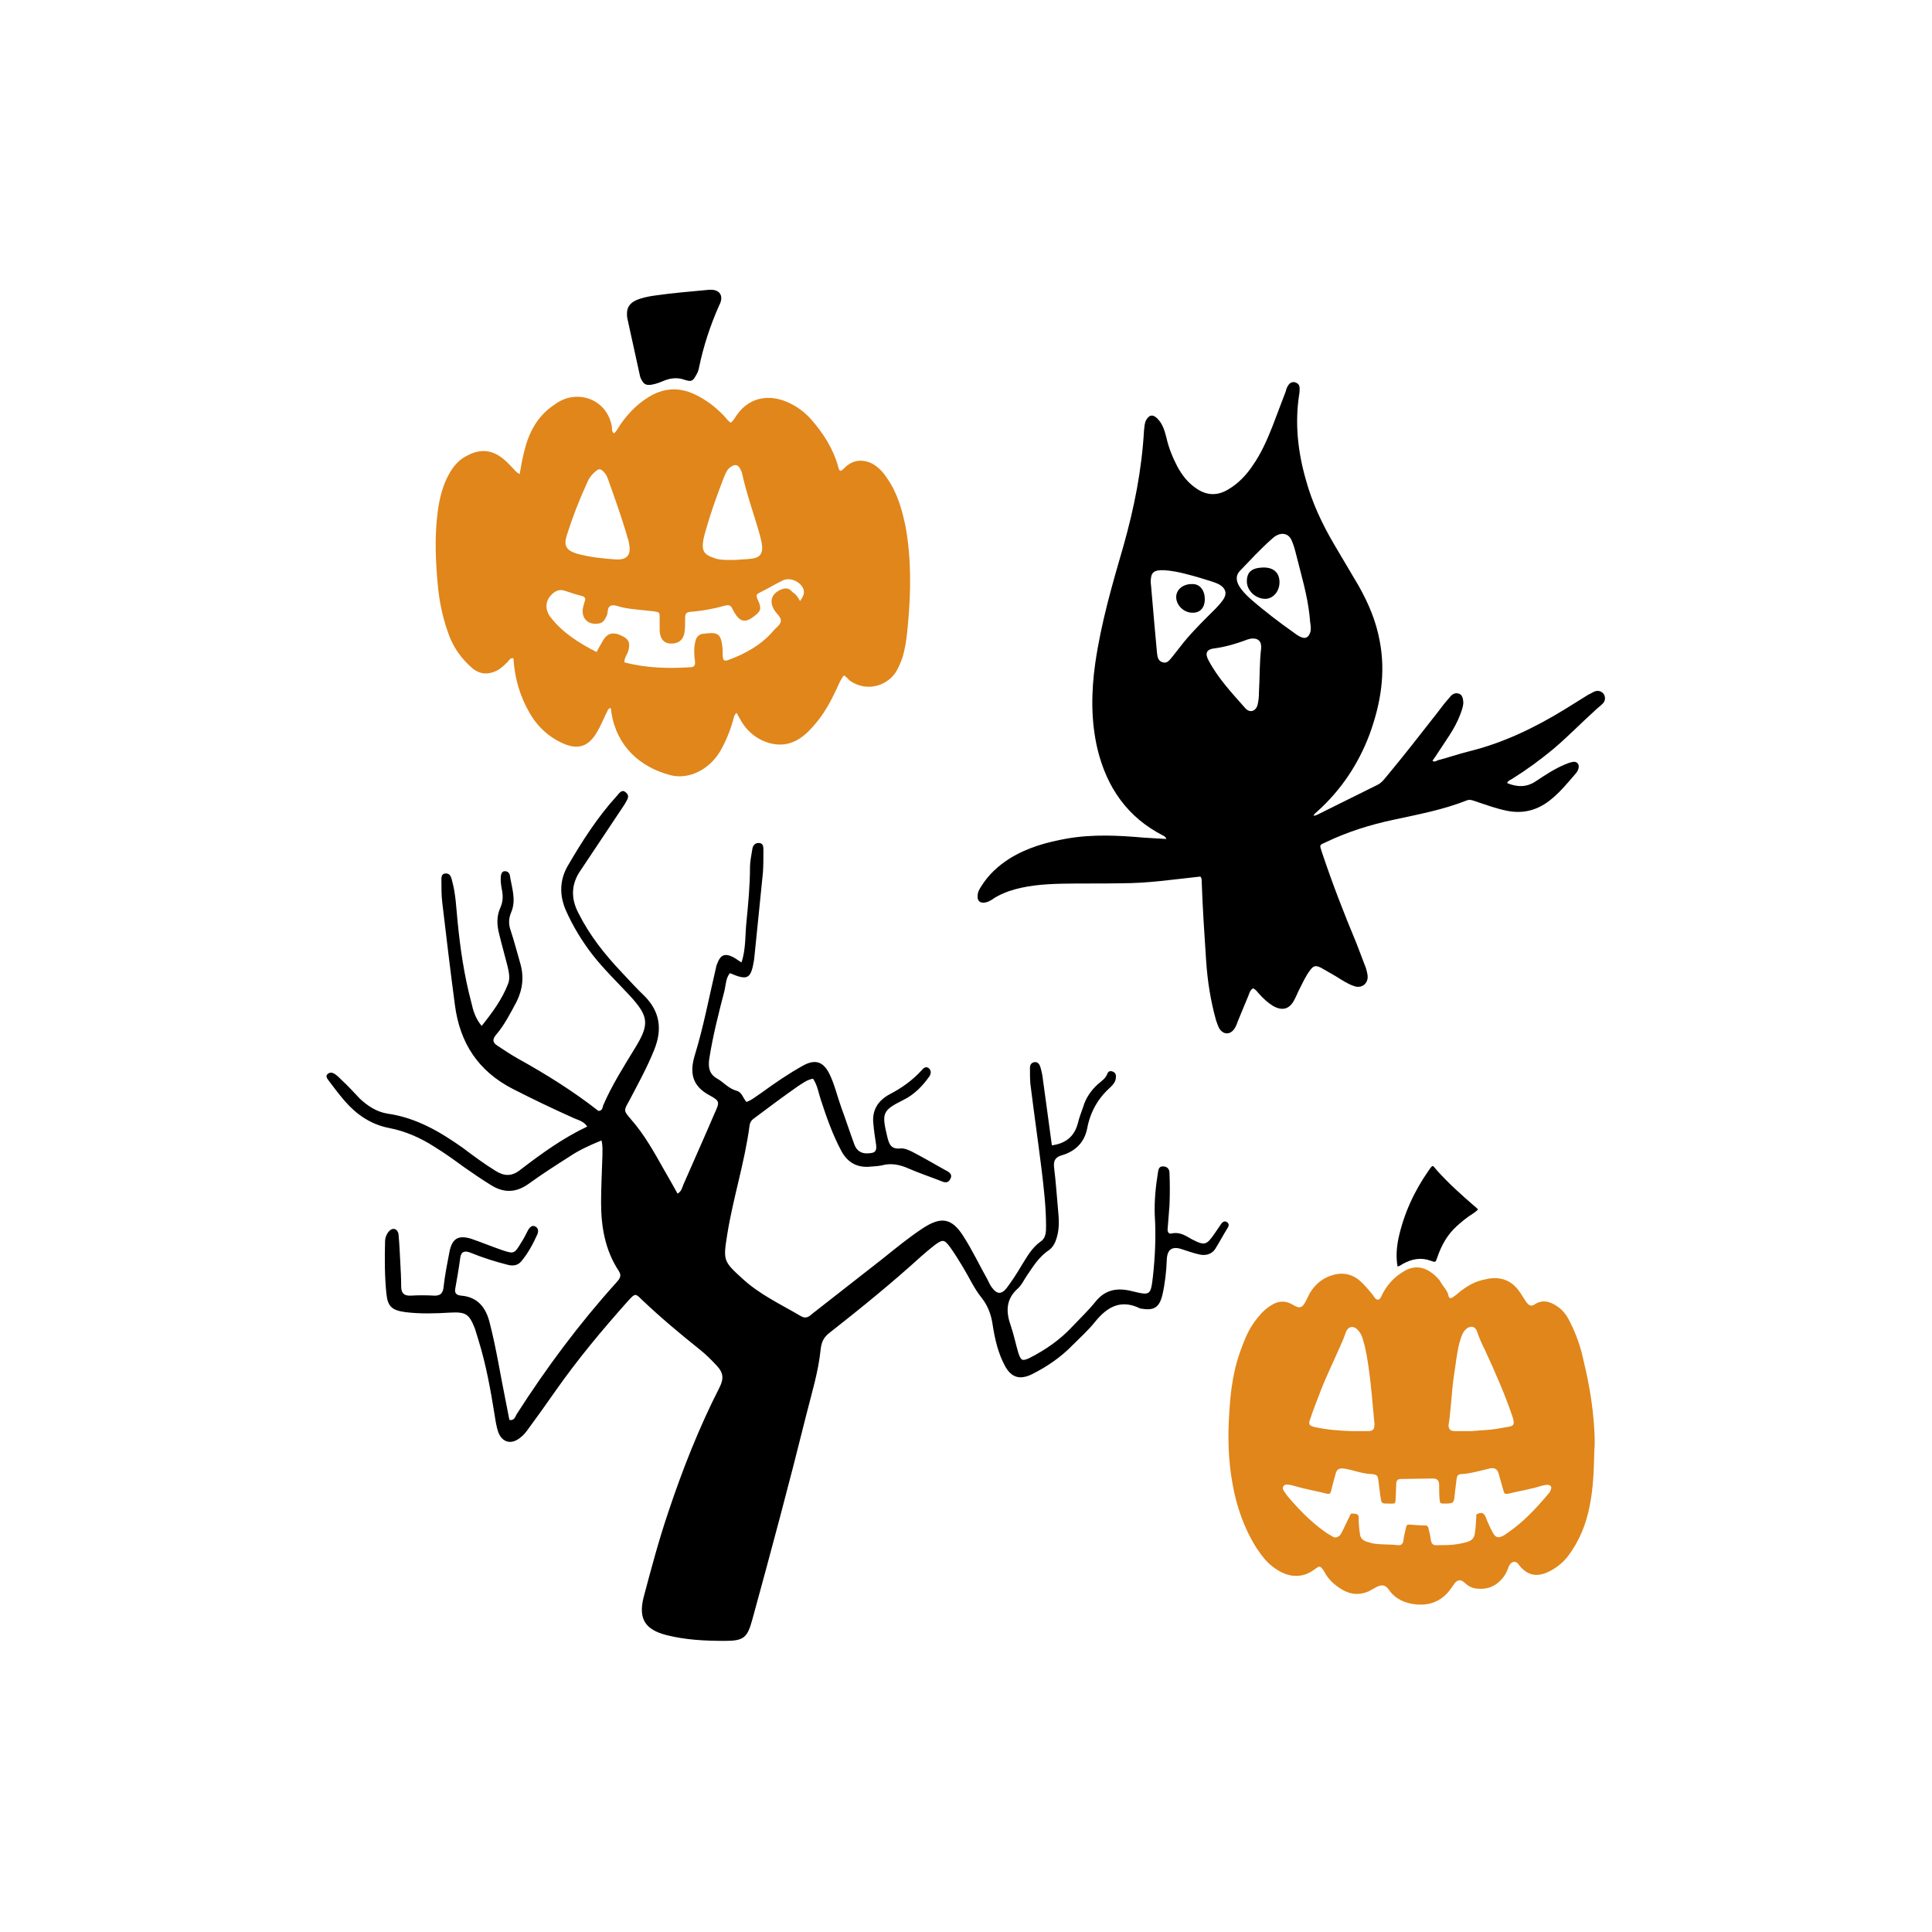 <?xml version="1.0" encoding="utf-8"?>
<!-- Generator: Adobe Illustrator 21.1.0, SVG Export Plug-In . SVG Version: 6.00 Build 0)  -->
<svg version="1.1" id="Calque_1" xmlns="http://www.w3.org/2000/svg" xmlns:xlink="http://www.w3.org/1999/xlink" x="0px" y="0px"
	 viewBox="0 0 432 432" style="enable-background:new 0 0 432 432;" xml:space="preserve">
<style type="text/css">
	.st0{fill:#333333;}
	.st1{fill:#E0861B;}
	.st2{fill:#751F72;}
	.st3{fill:#4D4D4D;}
</style>
<path d="M107.7,229.4c2.4-3,4.6-6,5.9-9.4c0.5-1.2,0.2-2.6-0.1-3.9c-0.6-2.4-1.3-4.8-1.9-7.3c-0.5-2-0.6-3.9,0.3-5.9
	c0.6-1.3,0.6-2.7,0.3-4.1c-0.2-1-0.3-2-0.2-3c0.1-0.5,0.3-1,0.9-1c0.6,0,1,0.4,1.1,0.9c0.4,2.7,1.5,5.5,0.3,8.3
	c-0.6,1.4-0.6,2.7-0.1,4.1c0.8,2.4,1.4,4.8,2.1,7.2c0.9,3,0.6,5.9-0.8,8.7c-1.4,2.6-2.7,5.2-4.6,7.4c-0.8,1-0.8,1.7,0.3,2.4
	c1.5,1,3,2,4.6,2.9c6.3,3.5,12.4,7.3,18,11.7c0.9,0,0.9-0.7,1.1-1.3c1.9-4.4,4.5-8.5,7-12.6c3.4-5.5,3.2-7.2-1.1-11.9
	c-2.8-3-5.8-5.9-8.3-9.1c-2.4-3.1-4.4-6.4-6-10c-1.4-3.3-1.4-6.6,0.4-9.8c3.2-5.5,6.7-11,11-15.7c0.2-0.2,0.4-0.5,0.6-0.7
	c0.4-0.4,0.9-0.6,1.3-0.2c0.6,0.4,0.8,0.9,0.5,1.6c-0.4,0.8-0.9,1.6-1.4,2.3c-3,4.5-6,9-9,13.5c-2.2,3.1-2.3,6.3-0.6,9.6
	c2.5,5,5.9,9.3,9.7,13.3c1.7,1.8,3.4,3.7,5.2,5.4c3.4,3.5,3.9,7.4,2.1,11.9c-1.6,4-3.7,7.8-5.7,11.6c-1.2,2.1-1.1,2.1,0.5,4
	c3,3.4,5.2,7.4,7.4,11.3c1,1.7,2,3.5,3,5.3c0.9-0.5,1-1.3,1.3-2c2.3-5.3,4.7-10.6,7-16c1.1-2.4,1.2-2.7-1-3.9c-4-2.1-4.7-5-3.4-9.2
	c1.9-6.2,3.1-12.6,4.6-19c0.1-0.5,0.2-1,0.4-1.4c0.7-1.9,1.7-2.3,3.5-1.4c0.6,0.3,1.2,0.8,1.9,1.2c1-3,0.8-6.1,1.1-9
	c0.4-4.1,0.8-8.2,0.8-12.3c0-1.3,0.3-2.6,0.5-3.9c0.1-0.9,0.6-1.6,1.6-1.5c0.9,0.1,0.9,0.9,0.9,1.7c0,1.6,0,3.2-0.1,4.8
	c-0.6,6.3-1.3,12.6-1.9,18.8c0,0.3-0.1,0.6-0.1,0.9c-0.7,4.2-1.4,4.6-5.4,2.9c-0.9,1.1-0.9,2.6-1.2,3.9c-1.3,5-2.6,10.1-3.4,15.2
	c-0.3,2,0,3.5,1.8,4.5c1.4,0.8,2.5,2.2,4.3,2.7c1.2,0.3,1.4,1.6,2.2,2.5c1.2-0.4,2.2-1.3,3.3-2c3-2.2,6.1-4.3,9.3-6.1
	c2.7-1.5,4.5-1,5.9,1.7c1.2,2.4,1.8,5.1,2.7,7.6c1,2.7,1.9,5.5,2.9,8.2c0.4,1.2,1.2,2,2.6,2.1c2.2,0,2.6-0.4,2.2-2.6
	c-0.2-1.3-0.4-2.6-0.5-3.9c-0.4-3.1,1-5.3,3.6-6.7c2.7-1.4,5.1-3.1,7.2-5.4c0.4-0.5,0.9-0.9,1.5-0.5c0.7,0.5,0.6,1.3,0.2,1.9
	c-1.5,2.1-3.3,4-5.7,5.2c-4.8,2.4-5,2.9-3.7,8.3c0.4,1.6,0.8,2.8,2.9,2.6c0.8-0.1,1.8,0.3,2.6,0.7c2.5,1.3,4.9,2.7,7.4,4.1
	c0.8,0.4,1.8,0.9,1.2,2c-0.5,1.1-1.4,0.8-2.3,0.4c-2.3-0.9-4.7-1.7-7-2.7c-2-0.9-4-1.3-6.1-0.7c-1,0.2-2,0.2-3,0.3
	c-2.7,0.1-4.6-1.1-5.9-3.4c-2-3.7-3.4-7.7-4.7-11.7c-0.5-1.5-0.7-3.1-1.7-4.6c-1.3,0.2-2.3,1-3.4,1.7c-3.3,2.3-6.5,4.7-9.7,7.1
	c-0.6,0.4-1,0.9-1.1,1.7c-1.1,8.3-3.7,16.2-5,24.4c-0.9,5.7-0.9,5.9,3.4,9.8c3.9,3.6,8.7,5.8,13.1,8.4c1.2,0.7,1.9,0,2.6-0.6
	c5.2-4.1,10.4-8.1,15.6-12.2c3-2.4,5.9-4.8,9.1-6.9c4-2.6,6.4-2.3,9,1.8c2,3.1,3.6,6.5,5.4,9.7c0.3,0.6,0.6,1.3,1,1.8
	c1.1,1.5,2.1,1.6,3.3,0.1c1.2-1.6,2.3-3.3,3.3-5c1.2-1.9,2.3-4,4.3-5.4c1.2-0.8,1.2-2.2,1.2-3.5c0-4.2-0.5-8.4-1-12.6
	c-0.8-6.4-1.7-12.7-2.5-19.1c-0.1-1.2-0.1-2.4-0.1-3.6c0-0.7,0.3-1.2,1-1.3c0.7-0.1,1.1,0.4,1.3,1c0.3,1,0.5,1.9,0.6,2.9
	c0.7,4.9,1.3,9.7,2,14.7c3-0.4,5-1.9,5.8-4.9c0.3-1.3,0.8-2.5,1.2-3.7c0.6-2,1.7-3.6,3.2-5c0.8-0.7,1.8-1.3,2.2-2.4
	c0.2-0.6,0.7-0.7,1.2-0.5c0.7,0.3,0.8,0.8,0.7,1.5c-0.1,0.9-0.7,1.5-1.2,2c-2.8,2.5-4.5,5.5-5.2,9.2c-0.6,3.1-2.6,5.1-5.6,6
	c-1.5,0.4-2,1.2-1.8,2.8c0.4,3.2,0.6,6.4,0.9,9.6c0.2,2,0.3,4-0.3,6c-0.3,1.1-0.8,2.1-1.7,2.8c-2.3,1.5-3.6,3.7-5.1,5.9
	c-0.6,0.9-1.1,2-1.9,2.7c-2.7,2.4-2.7,5.2-1.6,8.3c0.7,2,1.1,4.1,1.7,6.1c0.6,1.8,0.9,1.9,2.6,1.1c3.5-1.8,6.7-4,9.4-6.9
	c1.8-1.9,3.7-3.7,5.3-5.7c2.2-2.7,4.9-3.1,8.1-2.3c4.1,1,4.2,1,4.7-3.3c0.5-4.6,0.7-9.2,0.4-13.8c-0.1-3.1,0.2-6.2,0.7-9.3
	c0.1-0.7,0.2-1.5,1.1-1.5c1,0,1.5,0.6,1.5,1.5c0.1,2.4,0.1,4.8,0,7.2c-0.1,1.7-0.3,3.4-0.4,5.1c-0.1,0.7,0.1,1.4,0.9,1.2
	c1.8-0.4,3.1,0.5,4.5,1.3c2.9,1.5,3.3,1.3,5.1-1.3c0.5-0.7,1-1.5,1.5-2.2c0.3-0.4,0.8-0.7,1.3-0.3c0.4,0.3,0.4,0.7,0.2,1.1
	c-1,1.6-1.9,3.3-2.9,4.9c-0.8,1.2-2.2,1.5-3.5,1.2c-1.4-0.3-2.7-0.8-4-1.2c-2.1-0.7-3.2,0.1-3.3,2.3c-0.1,2.7-0.4,5.4-1,8
	c-0.7,2.8-1.9,3.5-4.8,3c-0.1,0-0.2,0-0.3-0.1c-4.2-2-7.2-0.3-9.9,3c-1.5,1.9-3.3,3.5-5,5.2c-2.7,2.8-5.8,4.9-9.2,6.6
	c-2.7,1.3-4.6,0.7-6-1.9c-1.5-2.8-2.2-5.8-2.7-8.9c-0.3-2.3-1-4.4-2.5-6.3c-1.7-2.1-2.8-4.6-4.2-6.9c-0.9-1.5-1.9-3.1-2.9-4.5
	c-1.3-1.7-1.6-1.7-3.4-0.4c-1,0.8-2,1.6-3,2.5c-6.6,6-13.5,11.6-20.5,17.1c-1.3,1-1.8,2-2,3.7c-0.5,5-2,9.8-3.2,14.6
	c-3.8,15.3-7.9,30.6-12.1,45.9c-1.1,4-1.9,4.7-6.1,4.7c-4.4,0-8.8-0.2-13.1-1.3c-4.7-1.2-6.3-3.6-5.1-8.4c1.7-6.4,3.4-12.8,5.5-19
	c3.2-9.6,6.9-19,11.5-28c1-2,0.8-3.3-0.6-4.8c-1.2-1.3-2.5-2.6-3.9-3.7c-4.5-3.6-8.8-7.2-13-11.2c-1.3-1.3-1.4-1.3-2.8,0.2
	c-5.9,6.6-11.5,13.3-16.6,20.6c-1.9,2.7-3.8,5.4-5.8,8.1c-0.5,0.7-1.1,1.5-1.8,2c-2,1.7-4.1,1.2-5-1.2c-0.4-1.2-0.6-2.5-0.8-3.8
	c-0.9-5.6-1.9-11.2-3.6-16.7c-0.3-0.9-0.5-1.7-0.8-2.6c-1.3-3.3-2-3.8-5.6-3.6c-3.3,0.2-6.6,0.3-9.9-0.1c-3-0.4-4-1.2-4.3-4.1
	c-0.4-3.9-0.4-7.8-0.3-11.7c0-0.8,0.3-1.6,0.8-2.2c0.3-0.4,0.8-0.7,1.3-0.6c0.5,0.1,0.8,0.6,0.9,1.1c0.2,2.1,0.3,4.2,0.4,6.3
	c0.1,1.8,0.2,3.6,0.2,5.4c0,1.4,0.5,2.2,2.2,2.1c1.7-0.1,3.4-0.1,5.1,0c1.6,0.1,2.1-0.7,2.2-2.1c0.3-2.6,0.8-5.1,1.3-7.7
	c0.6-3,2-3.8,4.9-2.9c2.3,0.8,4.5,1.7,6.8,2.5c2.7,0.9,2.8,0.9,4.3-1.6c0.6-0.9,1.1-1.9,1.6-2.9c0.4-0.6,0.9-1.2,1.7-0.7
	c0.6,0.4,0.6,1,0.4,1.6c-1,2.2-2.1,4.3-3.7,6.2c-0.8,0.9-1.9,1-3,0.7c-2.8-0.7-5.6-1.6-8.3-2.7c-1.3-0.5-2.1-0.3-2.3,1.2
	c-0.3,2.3-0.7,4.5-1.1,6.8c-0.2,1,0.2,1.5,1.3,1.6c3.8,0.3,5.6,2.8,6.4,6.1c1.5,5.8,2.4,11.8,3.6,17.6c0.3,1.4,0.5,2.7,0.8,4.1
	c1.2,0.2,1.3-0.8,1.7-1.4c6.6-10.3,13.9-20.1,22.1-29.2c0.7-0.8,1.5-1.5,0.6-2.8c-3-4.6-3.9-9.8-3.9-15.2c0-3.5,0.2-7,0.3-10.5
	c0-1.1,0.1-2.1-0.2-3.4c-2.7,1.1-5.1,2.2-7.3,3.7c-3,1.9-6.1,3.9-9,6c-2.8,2-5.5,2.1-8.4,0.3c-2.1-1.3-4-2.6-6-4
	c-2.2-1.6-4.4-3.2-6.7-4.6c-3.1-2-6.5-3.5-10.2-4.2c-4-0.8-7.2-3-9.8-6c-1.3-1.5-2.5-3.1-3.7-4.7c-0.3-0.4-0.6-0.9-0.2-1.3
	c0.5-0.5,1.1-0.4,1.6-0.1c0.6,0.4,1.1,0.9,1.6,1.4c1.4,1.3,2.7,2.7,4,4.1c1.8,1.7,3.8,3,6.2,3.4c6.4,0.9,11.7,4,16.8,7.6
	c2.4,1.8,4.8,3.6,7.4,5.2c1.9,1.2,3.6,1.3,5.5-0.2c4.7-3.6,9.5-7.1,15-9.7c-0.7-1.1-1.8-1.4-2.8-1.8c-4.7-2.1-9.3-4.3-13.8-6.6
	c-7.8-4-11.9-10.3-13-18.9c-1-7.5-1.9-15.1-2.8-22.7c-0.2-1.6-0.2-3.2-0.2-4.8c0-0.8-0.1-1.8,1-1.8c1,0,1.2,0.9,1.4,1.7
	c0.8,2.9,0.9,5.9,1.2,8.9c0.6,6.2,1.5,12.3,3.1,18.3C105.8,226,106.3,227.7,107.7,229.4z"/>
<g>
	<path d="M358.6,155.2c-0.4-0.6-1.2-0.9-2-0.6c-0.5,0.2-0.9,0.5-1.4,0.7c-1.8,1.1-3.5,2.2-5.3,3.3c-6.7,4.1-13.7,7.5-21.4,9.4
		c-2.4,0.6-4.7,1.4-7,2c-0.3,0.1-0.7,0.5-1.2,0.1c0.4-0.5,0.7-1,1.1-1.6c1.8-2.8,3.9-5.5,5.1-8.7c0.3-0.8,0.6-1.6,0.7-2.5
		c0-1.2-0.3-2-1-2.2c-0.9-0.3-1.6,0.2-2.1,0.9c-0.9,1-1.7,2-2.5,3.1c-3.9,5-7.8,10-11.8,14.8c-0.5,0.6-1,1.2-1.8,1.6
		c-4.3,2.1-8.6,4.3-12.9,6.4c-0.4,0.2-0.9,0.5-1.4,0.5c0.2-0.5,0.6-0.7,0.9-1c5.3-4.8,9.1-10.5,11.6-17.1c2.5-6.8,3.7-13.8,2.3-21
		c-0.8-4.4-2.5-8.4-4.7-12.3c-1.8-3.1-3.7-6.2-5.5-9.3c-2.7-4.6-4.9-9.3-6.3-14.4c-1.8-6.3-2.5-12.6-1.5-19.1
		c0.1-0.5,0.1-0.9,0.1-1.4c0-0.6-0.3-1.1-1-1.3c-0.6-0.2-1.2,0.1-1.5,0.6c-0.3,0.4-0.5,0.9-0.6,1.4c-1,2.6-2,5.3-3,7.9
		c-1.2,3-2.5,6-4.4,8.7c-1.4,2.1-3.2,4-5.4,5.3c-2.6,1.6-5.1,1.4-7.5-0.4c-1.7-1.2-2.9-2.8-3.9-4.6c-1.1-2.1-2-4.3-2.5-6.6
		c-0.4-1.5-0.8-3-2-4.2c-1-1-1.8-0.9-2.5,0.3c-0.4,0.7-0.4,1.6-0.5,2.4c-0.5,8.8-2.2,17.3-4.6,25.8c-2.5,8.6-5,17.2-6.3,26.2
		c-0.9,6.4-1,12.8,0.5,19.2c2.1,8.6,6.7,15.3,14.8,19.4c0.2,0.1,0.4,0.2,0.6,0.7c-1.7-0.1-3.3-0.2-5-0.3c-5.7-0.5-11.4-0.8-17.2,0.2
		c-4.5,0.8-8.9,2-12.9,4.5c-2.5,1.6-4.7,3.6-6.3,6.2c-0.4,0.6-0.8,1.3-0.8,2.1c-0.1,1.2,0.6,1.7,1.7,1.5c0.6-0.1,1.1-0.4,1.6-0.7
		c1.1-0.8,2.3-1.3,3.6-1.8c3.8-1.3,7.8-1.6,11.8-1.7c4.5-0.1,8.9,0,13.4-0.1c3,0,5.9-0.2,8.8-0.5c3-0.3,6-0.7,8.9-1
		c0.3,0.3,0.3,0.7,0.3,1c0.2,6,0.6,11.9,1,17.9c0.3,4.5,1,8.9,2.2,13.2c0.2,0.6,0.4,1.2,0.7,1.8c0.9,1.5,2.5,1.6,3.5,0
		c0.3-0.5,0.5-1,0.7-1.6c0.8-1.9,1.6-3.9,2.4-5.8c0.2-0.6,0.4-1.2,1-1.5c0.7,0.3,1,0.9,1.4,1.3c0.9,1,1.9,1.9,3,2.6
		c2.1,1.2,3.7,0.8,4.8-1.3c0.5-0.9,0.8-1.8,1.3-2.7c0.7-1.4,1.3-2.7,2.2-3.9c0.8-1.1,1.3-1.2,2.5-0.6c1.1,0.6,2.2,1.3,3.3,1.9
		c1.3,0.8,2.6,1.7,4.1,2.2c1.7,0.6,3.2-0.6,3-2.4c-0.1-0.6-0.2-1.1-0.4-1.7c-0.7-1.8-1.4-3.7-2.1-5.5c-2.8-6.7-5.4-13.4-7.7-20.3
		c-0.6-1.8-0.6-1.6,0.9-2.3c4.8-2.3,9.9-3.9,15.1-5c5.5-1.2,11-2.2,16.3-4.3c0.7-0.3,1.2-0.1,1.8,0.1c2.4,0.8,4.8,1.7,7.3,2.2
		c3.5,0.7,6.7-0.1,9.5-2.3c2.2-1.7,4-3.9,5.8-6c0.3-0.3,0.5-0.7,0.6-1c0.4-1.1-0.3-1.9-1.4-1.6c-0.5,0.1-1,0.3-1.5,0.5
		c-2.4,1-4.5,2.4-6.6,3.8c-2.1,1.4-4.2,1.3-6.4,0.4c0.2-0.6,0.8-0.7,1.2-1c3.2-2,6.2-4.2,9.1-6.6c3.2-2.7,6.1-5.7,9.2-8.5
		c0.6-0.6,1.3-1.1,1.9-1.7C359,156.7,359,155.8,358.6,155.2z M264.7,143.6c-0.9,1.1-1.7,2.2-2.6,3.3c-0.6,0.7-1.1,1.5-2.1,1.2
		c-1.1-0.3-1.2-1.3-1.3-2.2c-0.2-2.2-0.4-4.4-0.6-6.6c-0.2-2.7-0.5-5.4-0.7-8.1c0-0.3-0.1-0.7-0.1-1c0-2.2,0.6-2.8,3.1-2.7
		c1.4,0.1,3.2,0.4,5,0.9c2,0.5,3.9,1.1,5.8,1.7c0.6,0.2,1.1,0.4,1.6,0.7c1.3,0.8,1.6,2,0.7,3.3c-0.5,0.7-1.1,1.4-1.7,2
		C269.5,138.4,266.9,140.9,264.7,143.6z M281.5,154.9c0,0.9-0.1,1.9-0.3,2.7c-0.4,1.5-1.8,1.9-2.8,0.7c-3-3.4-6.1-6.7-8.2-10.7
		c-0.8-1.5-0.4-2.4,1.2-2.6c2.4-0.3,4.8-1,7-1.8c0.4-0.2,0.9-0.3,1.3-0.4c1.6-0.2,2.4,0.6,2.3,2.1
		C281.6,148.3,281.7,151.6,281.5,154.9z M292.9,141.6c-0.4,1-1.1,1.3-2.1,0.8c-0.5-0.2-0.9-0.5-1.3-0.8c-3.4-2.4-6.7-4.9-9.9-7.7
		c-1-0.9-1.9-1.8-2.6-3c-0.6-1.1-0.7-2.2,0.2-3.2c2.4-2.5,4.7-5,7.2-7.2c0.3-0.3,0.7-0.6,1.1-0.8c1.3-0.7,2.7-0.3,3.3,1.1
		c0.5,1.1,0.8,2.3,1.1,3.5c1.1,4.4,2.4,8.7,2.9,13.2c0.1,0.7,0.1,1.4,0.2,1.9C293.1,140.2,293.2,140.9,292.9,141.6z"/>
	<path d="M282.3,126.9c-2.4,0.1-3.5,1-3.5,3.1c0,2.1,2,3.9,4.1,3.9c1.8,0,3.2-1.7,3.2-3.7C286.1,128,284.7,126.8,282.3,126.9z"/>
	<path d="M266.7,130.6c-2.1-0.1-3.7,1.2-3.7,2.9c0,1.9,1.8,3.6,3.8,3.5c1.6,0,2.6-1.2,2.6-3C269.4,132,268.3,130.6,266.7,130.6z"/>
</g>
<g>
	<path d="M330.5,270.4c-0.3-0.2-0.5-0.5-0.8-0.7c-2.9-2.5-5.8-5.1-8.4-8c-1-1.1-0.8-1.5-1.9,0.1c-3.2,4.6-5.5,9.6-6.7,15.1
		c-0.4,2-0.6,4.1-0.2,6.3c0.5-0.1,0.8-0.4,1.2-0.6c2-1.1,4-1.5,6.2-0.7c1.1,0.4,1.1,0.4,1.5-0.8c0.9-2.6,2.2-5,4.3-6.9
		c1.1-1,2.3-2,3.6-2.8C329.7,271.1,330.1,270.9,330.5,270.4z"/>
	<path class="st1" d="M356.3,317.2c-0.4-4.7-1.3-9.2-2.4-13.8c-0.6-2.6-1.5-5.1-2.7-7.5c-0.7-1.5-1.6-2.9-3-3.8
		c-1.6-1.1-3.3-1.6-5.1-0.4c-0.6,0.4-1.1,0.3-1.6-0.3c-0.3-0.3-0.5-0.7-0.7-1c-0.4-0.6-0.8-1.3-1.2-1.8c-1.7-2.3-3.9-3.1-6.7-2.7
		c-0.5,0.1-1,0.2-1.4,0.3c-2.1,0.5-3.8,1.6-5.4,2.9c-0.4,0.4-0.9,0.7-1.3,1c-0.4,0.3-0.8,0.2-0.9-0.3c-0.2-1.2-1.1-2-1.7-3
		c-0.4-0.8-1.1-1.4-1.8-2c-1.9-1.5-4-1.9-6.2-0.7c-2.5,1.4-4.2,3.3-5.4,5.9c-0.3,0.7-0.8,0.8-1.3,0.3c-0.2-0.2-0.3-0.4-0.5-0.7
		c-0.9-1.1-1.8-2.2-2.9-3.2c-2-1.7-4.2-2-6.7-1.1c-1.9,0.7-3.4,2-4.5,3.8c-0.3,0.6-0.6,1.2-0.9,1.8c-0.8,1.6-1.4,1.8-3,0.8
		c-1.4-0.8-2.8-0.9-4.3-0.1c-0.9,0.5-1.7,1.1-2.4,1.8c-1.5,1.6-2.7,3.3-3.6,5.3c-0.8,1.8-1.5,3.7-2.1,5.7c-1,3.6-1.5,7.4-1.7,11.1
		c-0.4,5.4-0.3,10.9,0.7,16.3c0.9,5.1,2.6,10,5.4,14.4c1.2,1.8,2.5,3.5,4.4,4.7c1.7,1.1,3.4,1.7,5.4,1.4c1.4-0.2,2.5-0.9,3.6-1.7
		c0.5-0.4,0.8-0.4,1.2,0.1c0.2,0.2,0.3,0.4,0.5,0.7c0.9,1.8,2.4,3.1,4.1,4.1c1.9,1.1,3.9,1.2,5.9,0.3c0.6-0.3,1.2-0.7,1.8-1
		c1.1-0.5,1.9-0.4,2.6,0.6c1.2,1.8,3,2.8,5.1,3.2c3.2,0.6,6.1-0.1,8.3-2.7c0.5-0.6,0.9-1.2,1.3-1.8c0.7-0.9,1.4-1,2.3-0.2
		c0.7,0.7,1.6,1.2,2.6,1.3c2.3,0.3,4.2-0.4,5.7-2.1c0.6-0.7,1.1-1.5,1.4-2.4c0.1-0.4,0.3-0.7,0.5-1c0.5-0.6,1.2-0.6,1.7-0.1
		c0.1,0.1,0.2,0.3,0.3,0.4c1.6,2,3.5,2.7,6,1.7c1.9-0.8,3.5-2,4.8-3.6c2.6-3.4,4.2-7.3,5-11.6c0.8-4,0.9-8.1,1-12.2
		C356.7,322,356.5,319.6,356.3,317.2z M324.3,315.4c0.3-2.6,0.4-5.2,0.8-7.8c0.4-2.4,0.6-4.8,1.2-7.2c0.2-0.7,0.4-1.4,0.7-2.1
		c0.2-0.4,0.4-0.7,0.7-1c1-1,2.2-0.8,2.6,0.5c0.5,1.5,1.1,2.8,1.8,4.2c2.2,4.8,4.3,9.5,6,14.5c0.1,0.4,0.3,0.7,0.3,1.1
		c0.2,0.9,0,1.2-0.9,1.4c-1,0.2-1.9,0.3-2.9,0.5c-1.8,0.3-3.7,0.3-5.5,0.5c-1.3,0-2.5,0-3.8,0c-1,0-1.4-0.4-1.4-1.4
		C324.1,317.5,324.2,316.5,324.3,315.4z M293,317.2c0.7-2.1,1.5-4.1,2.3-6.2c1.4-3.6,3.1-7,4.6-10.5c0.4-0.8,0.7-1.7,1-2.5
		c0.5-1.5,1.8-1.7,2.8-0.5c0.6,0.6,0.9,1.4,1.1,2.2c0.6,1.9,0.9,3.9,1.2,5.9c0.6,4.1,0.9,8.2,1.3,12.4c0,0.3,0.1,0.6,0,0.8
		c0,0.8-0.4,1.2-1.3,1.2c-1.3,0-2.6,0-3.9,0c-2.7-0.1-5.4-0.3-8.1-0.9C292.7,318.8,292.5,318.5,293,317.2z M346.8,333
		c-0.1,0.3-0.2,0.6-0.4,0.8c-2.9,3.5-6,6.8-9.8,9.3c-0.1,0.1-0.3,0.2-0.5,0.3c-1.1,0.6-1.7,0.4-2.3-0.7c-0.5-0.9-0.9-1.8-1.3-2.7
		c-0.1-0.3-0.2-0.5-0.3-0.8c-0.4-0.9-0.9-1.1-1.8-0.7c-0.4,0.1-0.3,0.4-0.3,0.7c-0.1,1.2-0.1,2.4-0.3,3.5c-0.1,1.2-0.7,1.8-1.8,2.1
		c-1,0.3-2.1,0.5-3.2,0.6c-1,0.1-2,0.1-3,0.1c-1.4,0.1-1.7-0.1-1.9-1.4c-0.1-0.8-0.3-1.6-0.5-2.4c-0.1-0.3-0.2-0.6-0.6-0.6
		c-1.2,0-2.4-0.1-3.6-0.2c-0.5,0-0.7,0.1-0.8,0.6c-0.2,1-0.5,2-0.6,3c-0.1,0.7-0.5,1.1-1.2,1c-1.7-0.2-3.4-0.1-5.1-0.3
		c-0.7-0.1-1.4-0.3-2-0.5c-0.8-0.3-1.3-0.8-1.4-1.6c-0.2-1.2-0.3-2.5-0.3-3.7c0-0.5-0.1-0.8-0.7-0.9c-1-0.1-1-0.2-1.3,0.5
		c-0.6,1.2-1.1,2.3-1.7,3.5c-0.2,0.3-0.3,0.6-0.6,0.9c-0.5,0.4-1,0.5-1.5,0.2c-0.6-0.4-1.3-0.7-1.9-1.2c-3.2-2.3-5.9-5.1-8.4-8.1
		c-0.2-0.3-0.4-0.6-0.6-0.9c-0.2-0.3-0.4-0.7-0.1-1.1c0.2-0.3,0.4-0.4,1.2-0.3c0.4,0,0.9,0.2,1.4,0.3c2.3,0.7,4.8,1.1,7.1,1.7
		c0.5,0.1,0.8,0,0.9-0.5c0.3-1.3,0.7-2.6,1-3.8c0.3-1.2,0.8-1.5,2.1-1.3c1.1,0.2,2.2,0.5,3.3,0.8c0.9,0.2,1.8,0.4,2.7,0.4
		c1.1,0.1,1.4,0.3,1.5,1.4c0.2,1.3,0.3,2.6,0.5,3.8c0.2,1.3,0.2,1.4,1.5,1.4c2,0,1.8,0.3,1.9-1.7c0-0.9,0.1-1.7,0.1-2.6
		c0-0.9,0.3-1.2,1.2-1.2c2.3,0,4.6-0.1,6.9-0.1c1.1,0,1.5,0.4,1.5,1.5c0,1.1,0,2.2,0.1,3.2c0.1,0.8,0.1,0.9,0.9,0.9
		c2.3,0,2.3,0,2.5-2.2c0.1-1.1,0.3-2.2,0.4-3.3c0.1-0.8,0.4-1.1,1.2-1.1c1.8-0.1,3.5-0.6,5.2-1c0.4-0.1,0.8-0.2,1.2-0.3
		c1-0.1,1.5,0.2,1.8,1.2c0.4,1.3,0.7,2.6,1.1,3.9c0.2,0.6,0.2,0.7,1,0.6c2.5-0.6,5.1-1,7.6-1.8c0.4-0.1,0.9-0.2,1.3-0.2
		C346.7,332.1,347,332.4,346.8,333z"/>
</g>
<g>
	<path class="st1" d="M188.7,151c-1,1.3-1.4,2.7-2.1,4c-1.5,3.2-3.3,6-5.8,8.5c-1.2,1.2-2.6,2.2-4.3,2.7c-3.5,1-7.8-0.7-10.2-4.1
		c-0.6-0.8-1-1.7-1.6-2.7c-0.6,0.5-0.6,1.1-0.8,1.7c-0.7,2.5-1.7,4.9-3,7.1c-2.5,4-7,6.2-11.1,5.1c-6.7-1.8-11.9-6.4-13.1-14
		c-0.1-0.3,0.1-0.8-0.3-1c-0.6,0.3-0.6,0.9-0.9,1.3c-0.6,1.3-1.2,2.7-1.9,3.9c-2,3.6-4.5,4.3-8.2,2.5c-2.7-1.3-4.9-3.3-6.5-5.8
		c-2.5-4-3.8-8.3-4.1-13c-0.7-0.2-1,0.5-1.3,0.8c-0.8,0.8-1.5,1.5-2.5,2c-1.9,0.9-3.7,0.8-5.4-0.6c-2.3-2-4-4.3-5.1-7.1
		c-1.3-3.4-2.1-6.9-2.5-10.4c-0.6-5.9-0.9-11.8-0.1-17.7c0.4-2.9,1.1-5.7,2.5-8.2c1-1.8,2.3-3.3,4.2-4.2c2.7-1.4,5.3-1.3,7.8,0.7
		c0.8,0.6,1.5,1.4,2.2,2.1c0.5,0.5,0.9,1.1,1.6,1.4c0.3-1.8,0.6-3.4,1-5c1-4.2,2.9-7.9,6.6-10.4c1.2-0.9,2.6-1.6,4.1-1.8
		c4.3-0.6,8.1,2.1,8.9,6.5c0.1,0.5-0.1,1.2,0.5,1.6c0.6-0.5,0.9-1.2,1.3-1.8c1.7-2.5,3.8-4.7,6.4-6.3c3.4-2.1,6.8-2.3,10.4-0.6
		c2.5,1.2,4.6,2.8,6.5,4.8c0.5,0.5,0.8,1.1,1.5,1.5c0.7-0.5,1-1.3,1.5-1.9c2.9-4,7.3-4.3,10.9-2.8c2.2,0.9,4.1,2.3,5.6,4
		c2.7,3.1,4.9,6.5,6,10.5c0.1,0.3,0.1,0.7,0.5,1c0.6-0.2,1-0.8,1.5-1.2c1.7-1.3,3.6-1.4,5.5-0.5c1.5,0.8,2.6,2,3.5,3.4
		c2.3,3.3,3.3,7,4.1,10.8c1.3,7.3,1.2,14.6,0.5,22c-0.2,2.1-0.4,4.1-0.9,6.1c-0.3,1.3-0.8,2.5-1.4,3.7c-1.7,3.5-6.7,5.5-10.8,2.5
		C189.5,151.6,189.1,151.3,188.7,151z M178.9,134.4c0.7-1,1.1-1.8,0.7-2.8c-0.7-1.6-3-2.6-4.6-1.8c-1.8,0.9-3.5,1.9-5.3,2.8
		c-0.6,0.3-0.6,0.7-0.4,1.2c0.1,0.3,0.3,0.6,0.4,0.9c0.5,1.3,0.4,1.9-0.7,2.8c-2.4,2-3.6,1.7-5.1-1.1c0-0.1-0.1-0.1-0.1-0.2
		c-0.3-0.8-0.8-1-1.6-0.8c-2.5,0.7-5.1,1.2-7.8,1.4c-0.9,0.1-1.2,0.4-1.2,1.3c0,1,0,2-0.1,3c-0.2,2-1.4,2.9-3.3,2.8
		c-1.4-0.1-2.2-1.1-2.3-2.9c0-0.9,0-1.9,0-2.8c0-1.3,0-1.3-1.3-1.5c-2.4-0.3-4.8-0.4-7.1-0.9c-0.8-0.2-1.7-0.6-2.4-0.4
		c-1,0.3-0.7,1.5-1,2.2c-0.4,0.8-0.7,1.6-1.7,1.8c-2.5,0.5-4.2-1.2-3.6-3.7c0.1-0.4,0.2-0.7,0.3-1.1c0.4-0.9,0-1.2-0.8-1.4
		c-1.2-0.3-2.4-0.7-3.6-1.1c-1.2-0.4-2.1,0-2.9,0.8c-1.5,1.4-1.6,3.4-0.3,5.1c2.7,3.5,6.4,5.8,10.3,7.8c0.5-1,1-1.8,1.5-2.7
		c1-1.6,2.3-1.9,4.4-0.8c1.4,0.7,1.7,1.7,1.1,3.5c-0.3,0.7-0.8,1.4-0.8,2.3c4.9,1.3,9.8,1.4,14.7,1.1c0.9,0,1.2-0.4,1.1-1.3
		c-0.2-1.5-0.3-3,0.1-4.5c0.2-1,0.8-1.6,1.8-1.7c0.4,0,0.7-0.1,1.1-0.1c1.9-0.2,2.7,0.3,3,2.2c0.2,1,0.2,2,0.2,3
		c0.1,0.8,0.3,1.1,1.2,0.8c3.8-1.4,7.3-3.3,10-6.4c0.6-0.8,1.7-1.4,1.8-2.3c0.1-0.9-0.9-1.6-1.4-2.4c-1.3-2-0.7-3.8,1.5-4.7
		c1-0.4,1.8-0.3,2.5,0.6C178,132.9,178.4,133.5,178.9,134.4z M137.8,125.1c2.4,0.1,3.3-1,2.9-3.3c-0.1-0.4-0.1-0.9-0.3-1.3
		c-1.3-4.6-2.9-9-4.5-13.5c-0.2-0.6-0.5-1.1-1-1.6c-0.5-0.5-1-0.7-1.6-0.1c-0.9,0.7-1.6,1.6-2,2.6c-1.8,3.9-3.3,7.8-4.6,11.9
		c-0.7,2.3,0,3.3,2.3,4C131.9,124.6,134.9,124.9,137.8,125.1z M164.5,125.2c0.8-0.1,2.3-0.1,3.7-0.3c1.7-0.2,2.4-1.2,2.2-2.9
		c-0.1-0.8-0.3-1.6-0.5-2.4c-1.3-4.6-3-9.2-4-13.9c-0.1-0.2-0.2-0.5-0.3-0.7c-0.5-1.1-1.2-1.3-2.2-0.6c-0.9,0.6-1.2,1.6-1.6,2.5
		c-1.5,3.9-2.9,7.8-4,11.7c-0.2,0.8-0.5,1.7-0.6,2.6c-0.3,2,0.4,2.9,2.3,3.5C160.9,125.3,162.4,125.2,164.5,125.2z"/>
	<path d="M158.5,64.8c-4.1,0.4-8.1,0.7-12.2,1.3c-1.4,0.2-2.9,0.5-4.2,1.1c-1.2,0.6-2,1.5-1.9,3.2c0,0.1,0,0.5,0.1,0.9
		c0.9,4.1,1.8,8.2,2.7,12.3c0.1,0.5,0.2,1,0.5,1.4c0.5,1,1.1,1.2,2.3,1c1.1-0.2,2-0.6,3-1c1.4-0.5,2.8-0.6,4.2-0.1
		c1.6,0.5,1.9,0.4,2.7-1.1c0.3-0.5,0.5-1,0.6-1.6c1-4.8,2.5-9.4,4.5-13.9C161.9,66.3,161.1,64.6,158.5,64.8z"/>
</g>
</svg>
